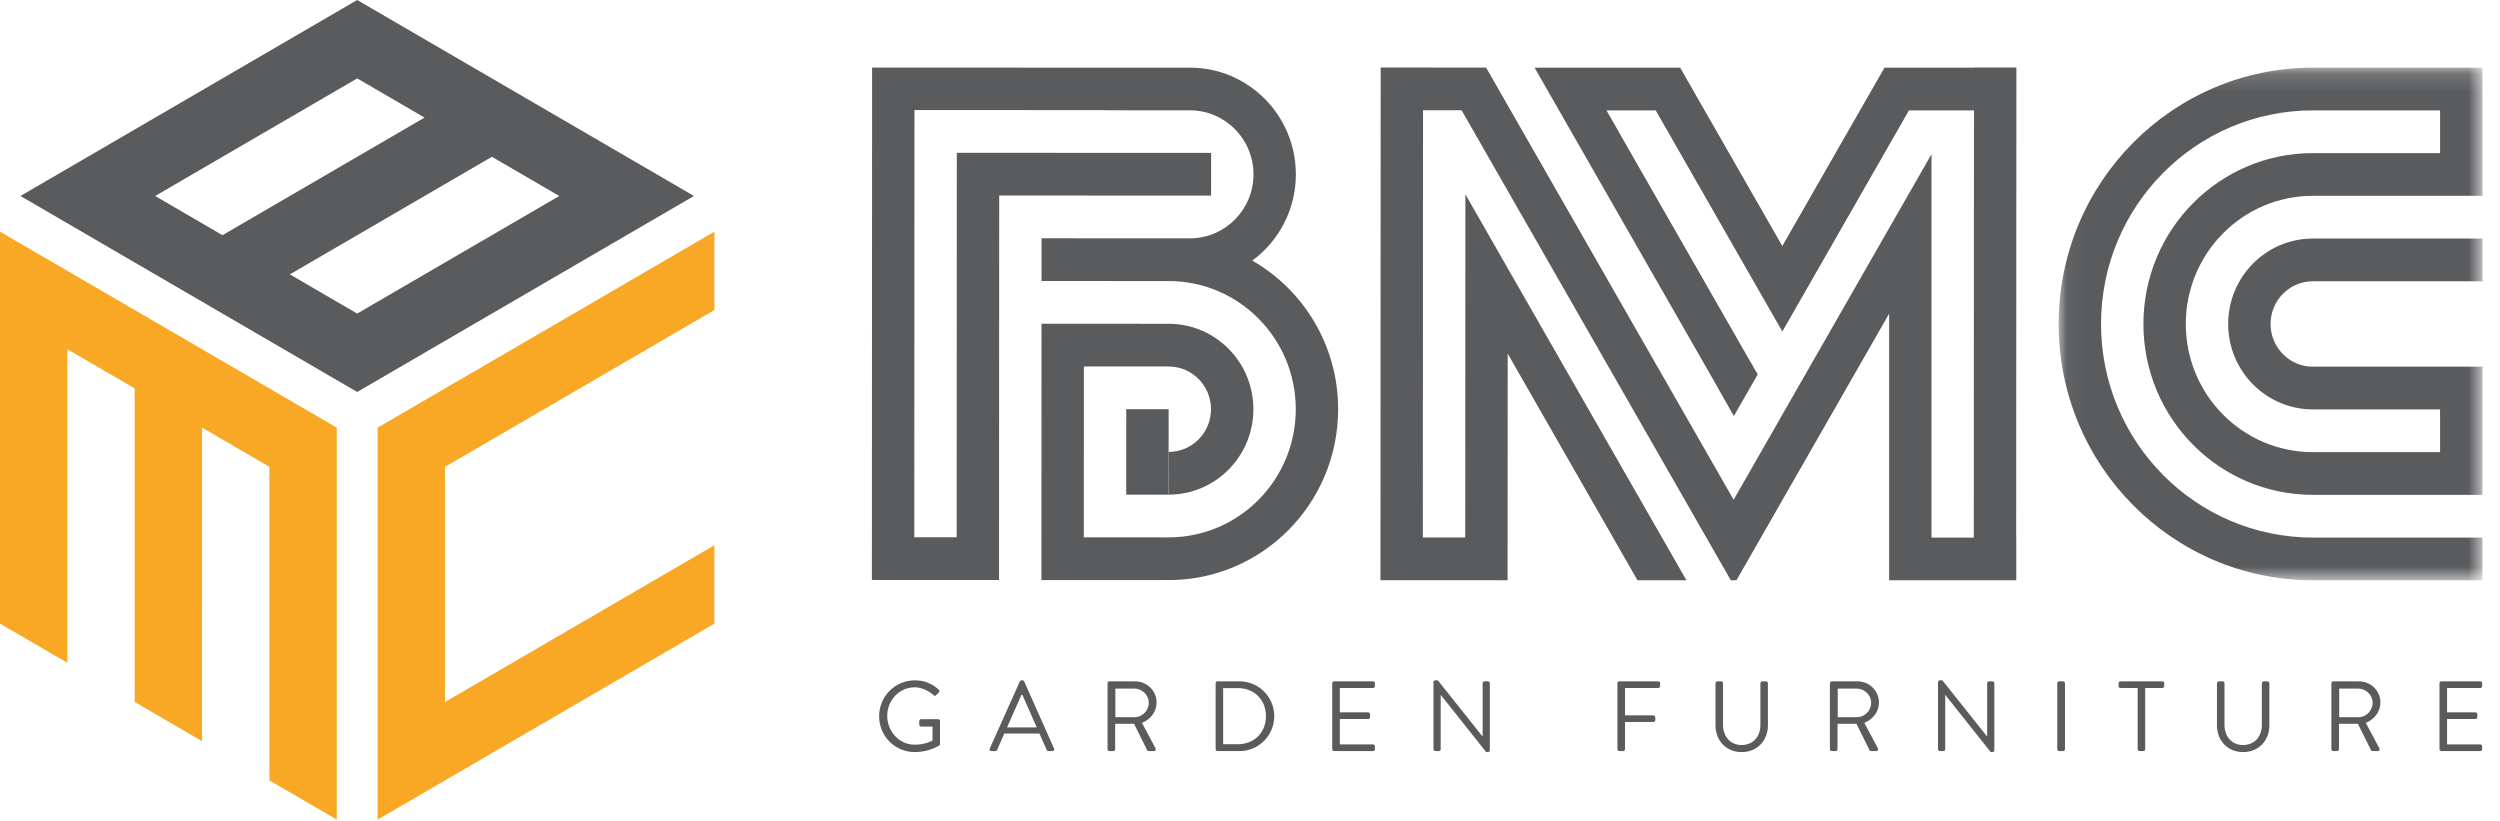 <?xml version="1.0" encoding="UTF-8"?>
<svg width="137px" height="45px" viewBox="0 0 137 45" version="1.1" xmlns="http://www.w3.org/2000/svg"
     xmlns:xlink="http://www.w3.org/1999/xlink">
    <!-- Generator: sketchtool 41.2 (35397) - http://www.bohemiancoding.com/sketch -->
    <title>E01598E8-9D2A-4A1B-90CF-59FFE0AF1BD2</title>
    <desc>Created with sketchtool.</desc>
    <defs>
        <polygon id="path-1"
                 points="23.27 28.243 23.27 0.151 0.045 0.151 0.045 28.243"></polygon>
    </defs>
    <g id="Main" stroke="none" stroke-width="1" fill="none" fill-rule="evenodd">
        <g id="Homepage#3" transform="translate(-20, -67)">
            <g id="Page-1" transform="translate(20, 67)">
                <g id="Group-40" transform="translate(47.74, 3.557)">
                    <path d="M20.884,10.724 C22.331,9.661 23.272,7.942 23.273,6 C23.275,2.771 20.676,0.151 17.47,0.15 C17.433,0.15 17.397,0.153 17.361,0.153 L0.051,0.146 L0.05,2.473 L0.05,2.473 L0.039,28.225 L0.039,28.225 L4.684,28.227 L7.007,28.228 L7.016,7.158 L18.628,7.163 L18.629,4.822 L7.017,4.817 L4.694,4.816 L4.693,7.157 L4.685,25.886 L2.363,25.885 L2.373,2.474 L12.831,2.478 C12.829,2.481 12.826,2.484 12.824,2.487 L17.469,2.489 C19.393,2.49 20.952,4.062 20.951,5.999 C20.95,7.923 19.411,9.483 17.505,9.504 L16.305,9.504 L16.304,9.504 L16.304,9.504 L9.337,9.501 L9.336,11.842 L16.304,11.845 C20.152,11.846 23.27,14.992 23.268,18.87 C23.266,22.749 20.146,25.892 16.298,25.891 L16.039,25.891 L15.564,25.89 L11.653,25.889 L11.657,16.525 L12.283,16.525 L16.302,16.527 C17.584,16.527 18.624,17.576 18.623,18.869 C18.623,20.161 17.582,21.209 16.3,21.209 L16.299,23.55 C18.864,23.551 20.944,21.455 20.946,18.869 C20.947,16.284 18.868,14.187 16.303,14.186 C16.216,14.186 16.13,14.189 16.045,14.194 L16.045,14.186 L9.335,14.183 L9.334,16.524 L9.33,25.888 L9.329,28.229 L11.652,28.23 L16.039,28.232 L16.039,28.226 C16.125,28.228 16.21,28.232 16.297,28.232 C21.427,28.234 25.588,24.043 25.59,18.871 C25.592,15.379 23.695,12.335 20.884,10.724"
                          id="Fill-1" fill="#5A5B5D"></path>
                    <polygon id="Fill-3" fill="#5A5B5D"
                             points="13.978 18.867 13.976 23.549 16.299 23.55 16.301 18.868"></polygon>
                    <polygon id="Fill-5" fill="#5A5B5D"
                             points="62.758 0.145 60.435 0.144 60.435 0.151 58.213 0.151 58.107 0.151 57.333 0.151 55.784 0.151 55.531 0.151 53.748 3.263 53.747 3.262 49.931 9.925 44.332 0.151 44.172 0.151 42.881 0.151 41.616 0.151 39.269 0.151 39.035 0.151 36.947 0.151 36.354 0.151 36.947 1.186 37.695 2.492 45.941 16.89 47.275 19.242 48.583 16.96 48.193 16.278 48.187 16.278 41.073 3.857 41.073 3.849 40.296 2.492 40.376 2.492 42.957 2.492 42.992 2.492 48.591 12.268 49.924 14.595 49.924 14.619 49.931 14.607 49.932 14.609 51.273 12.268 56.872 2.492 60.434 2.492 60.424 25.902 58.107 25.902 58.107 9.579 58.107 9.574 58.107 8.44 58.107 4.892 55.784 8.947 49.796 19.402 49.797 19.404 47.263 23.83 34.887 2.223 33.698 0.147 31.015 0.146 30.243 0.145 28.202 0.144 28.179 0.144 27.921 0.144 27.909 28.237 30.231 28.238 34.876 28.24 34.877 25.899 34.882 15.823 41.995 28.243 44.677 28.243 34.883 11.144 32.563 7.092 32.561 11.771 32.555 25.898 30.232 25.897 30.242 2.486 32.356 2.487 47.036 28.116 47.039 28.11 47.036 28.116 47.109 28.243 47.116 28.243 47.417 28.243 48.604 26.171 55.784 13.634 55.784 25.902 55.784 28.243 58.107 28.243 62.752 28.243 62.752 25.902 62.747 25.902"></polygon>
                    <g id="Group-9" transform="translate(65.029, 0)">
                        <mask id="mask-2" fill="white">
                            <use xlink:href="#path-1"></use>
                        </mask>
                        <g id="Clip-8"></g>
                        <path d="M20.947,0.151 L13.98,0.151 C6.284,0.151 0.045,6.439 0.045,14.197 C0.045,21.954 6.284,28.243 13.98,28.243 L23.27,28.243 L23.27,25.902 L13.98,25.902 C7.567,25.902 2.368,20.662 2.368,14.197 C2.368,7.732 7.567,2.492 13.98,2.492 L20.947,2.492 L20.947,4.833 L13.98,4.833 C8.849,4.833 4.69,9.025 4.69,14.197 C4.69,19.369 8.849,23.561 13.98,23.561 L20.947,23.561 L23.27,23.561 L23.27,21.22 L23.27,18.879 L23.27,16.538 L20.947,16.538 L13.98,16.538 C12.697,16.538 11.658,15.49 11.658,14.197 C11.658,12.904 12.697,11.856 13.98,11.856 L23.27,11.856 L23.27,9.515 L13.98,9.515 C11.415,9.515 9.335,11.611 9.335,14.197 C9.335,16.783 11.415,18.879 13.98,18.879 L20.947,18.879 L20.947,21.22 L13.98,21.22 C10.132,21.22 7.013,18.076 7.013,14.197 C7.013,10.318 10.132,7.174 13.98,7.174 L20.947,7.174 L23.27,7.174 L23.27,4.833 L23.27,2.492 L23.27,0.151 L20.947,0.151 Z"
                              id="Fill-7" fill="#5A5B5D" mask="url(#mask-2)"></path>
                    </g>
                    <path d="M2.392,33.725 C2.939,33.725 3.334,33.916 3.703,34.233 C3.746,34.277 3.752,34.343 3.709,34.386 C3.66,34.435 3.6,34.49 3.557,34.539 C3.508,34.594 3.475,34.588 3.416,34.534 C3.139,34.288 2.749,34.108 2.386,34.108 C1.53,34.108 0.88,34.828 0.88,35.675 C0.88,36.516 1.53,37.253 2.386,37.253 C2.982,37.253 3.362,37.024 3.362,37.024 L3.362,36.259 L2.739,36.259 C2.679,36.259 2.635,36.216 2.635,36.161 L2.635,35.959 C2.635,35.899 2.679,35.855 2.739,35.855 L3.676,35.855 C3.73,35.855 3.773,35.904 3.773,35.959 L3.773,37.21 C3.773,37.237 3.752,37.281 3.73,37.297 C3.73,37.297 3.177,37.658 2.392,37.658 C1.308,37.658 0.436,36.789 0.436,35.697 C0.436,34.605 1.308,33.725 2.392,33.725"
                          id="Fill-10" fill="#5A5B5D"></path>
                    <path d="M9.074,36.303 C8.808,35.708 8.548,35.107 8.282,34.512 L8.239,34.512 L7.448,36.303 L9.074,36.303 Z M6.5,37.461 L8.147,33.785 C8.163,33.753 8.19,33.725 8.239,33.725 L8.294,33.725 C8.342,33.725 8.369,33.753 8.385,33.785 L10.022,37.461 C10.054,37.532 10.011,37.603 9.929,37.603 L9.713,37.603 C9.664,37.603 9.632,37.57 9.621,37.543 L9.22,36.642 L7.296,36.642 L6.901,37.543 C6.89,37.57 6.857,37.603 6.809,37.603 L6.592,37.603 C6.511,37.603 6.467,37.532 6.5,37.461 L6.5,37.461 Z"
                          id="Fill-12" fill="#5A5B5D"></path>
                    <path d="M14.433,35.746 C14.85,35.746 15.213,35.396 15.213,34.949 C15.213,34.534 14.85,34.179 14.433,34.179 L13.382,34.179 L13.382,35.746 L14.433,35.746 Z M12.954,33.884 C12.954,33.829 12.997,33.78 13.057,33.78 L14.46,33.78 C15.11,33.78 15.641,34.293 15.641,34.943 C15.641,35.446 15.311,35.866 14.839,36.057 L15.581,37.445 C15.619,37.516 15.581,37.603 15.489,37.603 L15.213,37.603 C15.164,37.603 15.137,37.576 15.126,37.554 L14.406,36.107 L13.371,36.107 L13.371,37.499 C13.371,37.554 13.322,37.603 13.268,37.603 L13.057,37.603 C12.997,37.603 12.954,37.554 12.954,37.499 L12.954,33.884 Z"
                          id="Fill-14" fill="#5A5B5D"></path>
                    <path d="M20.101,37.226 C20.99,37.226 21.634,36.587 21.634,35.686 C21.634,34.79 20.99,34.151 20.101,34.151 L19.289,34.151 L19.289,37.226 L20.101,37.226 Z M18.877,33.884 C18.877,33.829 18.92,33.78 18.974,33.78 L20.188,33.78 C21.234,33.78 22.09,34.637 22.09,35.686 C22.09,36.746 21.234,37.603 20.188,37.603 L18.974,37.603 C18.92,37.603 18.877,37.554 18.877,37.499 L18.877,33.884 Z"
                          id="Fill-16" fill="#5A5B5D"></path>
                    <path d="M25.266,33.884 C25.266,33.829 25.309,33.78 25.369,33.78 L27.503,33.78 C27.563,33.78 27.606,33.829 27.606,33.884 L27.606,34.042 C27.606,34.097 27.563,34.146 27.503,34.146 L25.683,34.146 L25.683,35.479 L27.238,35.479 C27.292,35.479 27.341,35.528 27.341,35.582 L27.341,35.741 C27.341,35.801 27.292,35.844 27.238,35.844 L25.683,35.844 L25.683,37.237 L27.503,37.237 C27.563,37.237 27.606,37.286 27.606,37.341 L27.606,37.499 C27.606,37.554 27.563,37.603 27.503,37.603 L25.369,37.603 C25.309,37.603 25.266,37.554 25.266,37.499 L25.266,33.884 Z"
                          id="Fill-18" fill="#5A5B5D"></path>
                    <path d="M30.815,33.824 C30.815,33.769 30.864,33.725 30.918,33.725 L31.053,33.725 L33.497,36.795 L33.508,36.795 L33.508,33.884 C33.508,33.829 33.551,33.78 33.611,33.78 L33.8,33.78 C33.854,33.78 33.903,33.829 33.903,33.884 L33.903,37.559 C33.903,37.614 33.854,37.657 33.8,37.657 L33.703,37.657 L31.216,34.528 L31.21,34.528 L31.21,37.499 C31.21,37.554 31.167,37.603 31.107,37.603 L30.918,37.603 C30.864,37.603 30.815,37.554 30.815,37.499 L30.815,33.824 Z"
                          id="Fill-20" fill="#5A5B5D"></path>
                    <path d="M40.894,33.884 C40.894,33.829 40.938,33.78 40.997,33.78 L43.132,33.78 C43.191,33.78 43.235,33.829 43.235,33.884 L43.235,34.042 C43.235,34.097 43.191,34.146 43.132,34.146 L41.311,34.146 L41.311,35.642 L42.867,35.642 C42.921,35.642 42.97,35.691 42.97,35.746 L42.97,35.904 C42.97,35.959 42.921,36.008 42.867,36.008 L41.311,36.008 L41.311,37.499 C41.311,37.554 41.263,37.603 41.209,37.603 L40.997,37.603 C40.938,37.603 40.894,37.554 40.894,37.499 L40.894,33.884 Z"
                          id="Fill-22" fill="#5A5B5D"></path>
                    <path d="M46.27,33.884 C46.27,33.829 46.318,33.78 46.373,33.78 L46.579,33.78 C46.638,33.78 46.682,33.829 46.682,33.884 L46.682,36.161 C46.682,36.784 47.066,37.27 47.7,37.27 C48.34,37.27 48.73,36.795 48.73,36.172 L48.73,33.884 C48.73,33.829 48.773,33.78 48.833,33.78 L49.038,33.78 C49.093,33.78 49.142,33.829 49.142,33.884 L49.142,36.194 C49.142,37.024 48.556,37.658 47.7,37.658 C46.85,37.658 46.27,37.024 46.27,36.194 L46.27,33.884 Z"
                          id="Fill-24" fill="#5A5B5D"></path>
                    <path d="M54.019,35.746 C54.436,35.746 54.799,35.396 54.799,34.949 C54.799,34.534 54.436,34.179 54.019,34.179 L52.968,34.179 L52.968,35.746 L54.019,35.746 Z M52.54,33.884 C52.54,33.829 52.583,33.78 52.643,33.78 L54.046,33.78 C54.696,33.78 55.227,34.293 55.227,34.943 C55.227,35.446 54.897,35.866 54.425,36.057 L55.167,37.445 C55.206,37.516 55.167,37.603 55.076,37.603 L54.799,37.603 C54.75,37.603 54.723,37.576 54.712,37.554 L53.992,36.107 L52.957,36.107 L52.957,37.499 C52.957,37.554 52.908,37.603 52.854,37.603 L52.643,37.603 C52.583,37.603 52.54,37.554 52.54,37.499 L52.54,33.884 Z"
                          id="Fill-26" fill="#5A5B5D"></path>
                    <path d="M58.463,33.824 C58.463,33.769 58.511,33.725 58.565,33.725 L58.701,33.725 L61.145,36.795 L61.156,36.795 L61.156,33.884 C61.156,33.829 61.199,33.78 61.258,33.78 L61.448,33.78 C61.502,33.78 61.551,33.829 61.551,33.884 L61.551,37.559 C61.551,37.614 61.502,37.657 61.448,37.657 L61.351,37.657 L58.864,34.528 L58.858,34.528 L58.858,37.499 C58.858,37.554 58.815,37.603 58.755,37.603 L58.565,37.603 C58.511,37.603 58.463,37.554 58.463,37.499 L58.463,33.824 Z"
                          id="Fill-28" fill="#5A5B5D"></path>
                    <path d="M64.998,33.884 C64.998,33.829 65.047,33.78 65.101,33.78 L65.318,33.78 C65.372,33.78 65.421,33.829 65.421,33.884 L65.421,37.499 C65.421,37.554 65.372,37.603 65.318,37.603 L65.101,37.603 C65.047,37.603 64.998,37.554 64.998,37.499 L64.998,33.884 Z"
                          id="Fill-30" fill="#5A5B5D"></path>
                    <path d="M69.404,34.146 L68.461,34.146 C68.401,34.146 68.358,34.097 68.358,34.042 L68.358,33.884 C68.358,33.829 68.401,33.78 68.461,33.78 L70.758,33.78 C70.818,33.78 70.861,33.829 70.861,33.884 L70.861,34.042 C70.861,34.097 70.818,34.146 70.758,34.146 L69.816,34.146 L69.816,37.499 C69.816,37.554 69.767,37.603 69.713,37.603 L69.507,37.603 C69.452,37.603 69.404,37.554 69.404,37.499 L69.404,34.146 Z"
                          id="Fill-32" fill="#5A5B5D"></path>
                    <path d="M73.75,33.884 C73.75,33.829 73.799,33.78 73.853,33.78 L74.059,33.78 C74.118,33.78 74.162,33.829 74.162,33.884 L74.162,36.161 C74.162,36.784 74.546,37.27 75.18,37.27 C75.82,37.27 76.21,36.795 76.21,36.172 L76.21,33.884 C76.21,33.829 76.253,33.78 76.313,33.78 L76.518,33.78 C76.573,33.78 76.622,33.829 76.622,33.884 L76.622,36.194 C76.622,37.024 76.036,37.658 75.18,37.658 C74.33,37.658 73.75,37.024 73.75,36.194 L73.75,33.884 Z"
                          id="Fill-34" fill="#5A5B5D"></path>
                    <path d="M81.499,35.746 C81.916,35.746 82.279,35.396 82.279,34.949 C82.279,34.534 81.916,34.179 81.499,34.179 L80.448,34.179 L80.448,35.746 L81.499,35.746 Z M80.02,33.884 C80.02,33.829 80.063,33.78 80.123,33.78 L81.526,33.78 C82.176,33.78 82.707,34.293 82.707,34.943 C82.707,35.446 82.377,35.866 81.905,36.057 L82.647,37.445 C82.686,37.516 82.647,37.603 82.556,37.603 L82.279,37.603 C82.23,37.603 82.203,37.576 82.192,37.554 L81.472,36.107 L80.437,36.107 L80.437,37.499 C80.437,37.554 80.388,37.603 80.334,37.603 L80.123,37.603 C80.063,37.603 80.02,37.554 80.02,37.499 L80.02,33.884 Z"
                          id="Fill-36" fill="#5A5B5D"></path>
                    <path d="M85.943,33.884 C85.943,33.829 85.986,33.78 86.045,33.78 L88.181,33.78 C88.24,33.78 88.283,33.829 88.283,33.884 L88.283,34.042 C88.283,34.097 88.24,34.146 88.181,34.146 L86.36,34.146 L86.36,35.479 L87.915,35.479 C87.969,35.479 88.018,35.528 88.018,35.582 L88.018,35.741 C88.018,35.801 87.969,35.844 87.915,35.844 L86.36,35.844 L86.36,37.237 L88.181,37.237 C88.24,37.237 88.283,37.286 88.283,37.341 L88.283,37.499 C88.283,37.554 88.24,37.603 88.181,37.603 L86.045,37.603 C85.986,37.603 85.943,37.554 85.943,37.499 L85.943,33.884 Z"
                          id="Fill-38" fill="#5A5B5D"></path>
                </g>
                <polygon id="Fill-41" fill="#F8A824"
                         points="0 34.174 3.691 36.322 3.691 19.138 7.382 21.286 7.382 38.47 11.072 40.618 11.073 23.434 14.764 25.583 14.763 42.766 18.455 44.914 18.455 23.435 0 12.694"></polygon>
                <polygon id="Fill-42" fill="#F8A824"
                         points="20.694 23.435 20.694 44.915 39.149 34.175 39.149 29.879 24.385 38.471 24.385 25.583 39.149 16.991 39.149 12.695"></polygon>
                <path d="M19.574,-2.60115607e-05 L1.12,10.74 L19.574,21.48 L38.029,10.74 L19.574,-2.60115607e-05 Z M8.502,10.741 L19.574,4.296 L23.265,6.444 L12.192,12.888 L8.502,10.741 Z M15.883,15.036 L26.956,8.592 L30.647,10.74 L19.574,17.184 L15.883,15.036 Z"
                      id="Fill-43" fill="#5A5B5D"></path>
            </g>
        </g>
    </g>
</svg>